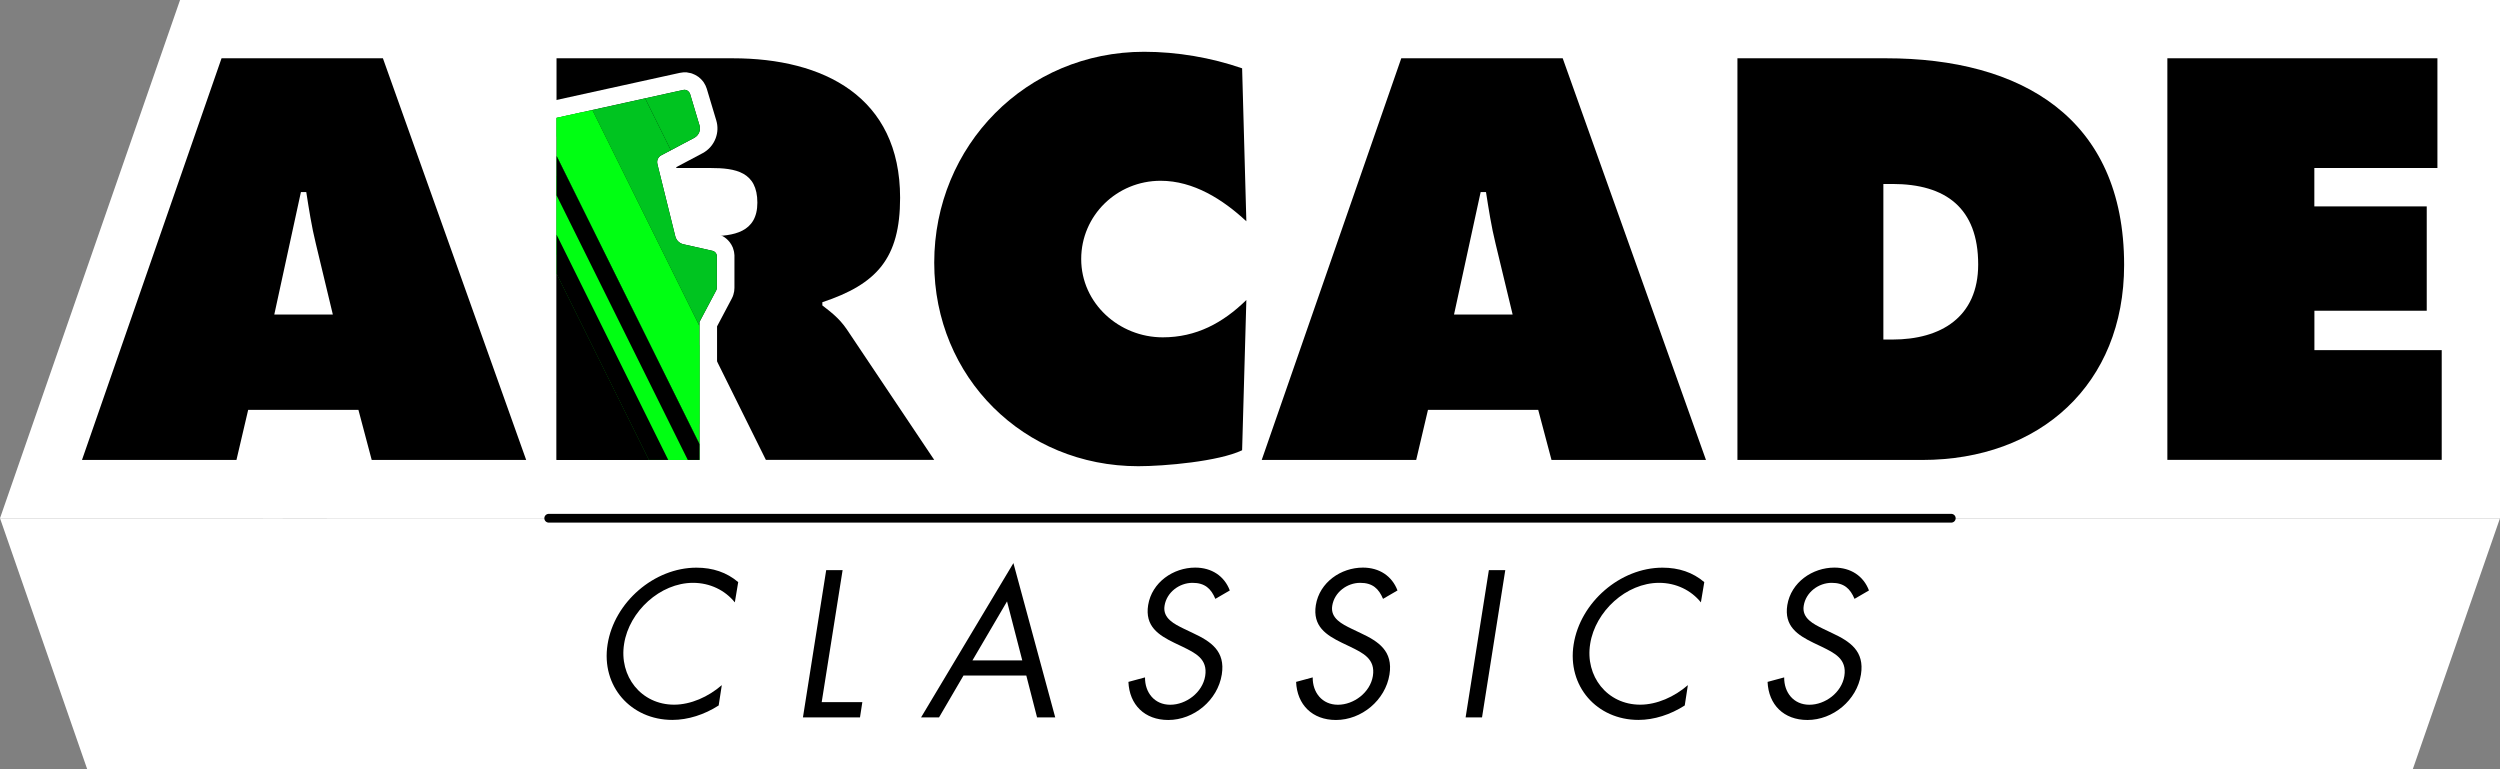<?xml version="1.0" encoding="utf-8"?>
<!-- Generator: Adobe Illustrator 26.0.3, SVG Export Plug-In . SVG Version: 6.00 Build 0)  -->
<svg version="1.1" id="Layer_1" xmlns="http://www.w3.org/2000/svg" xmlns:xlink="http://www.w3.org/1999/xlink" x="0px" y="0px"
	 viewBox="0 0 3839 1181.4" style="enable-background:new 0 0 3839 1181.4;" xml:space="preserve">
<rect x="0" y="0" width="3839" height="1181.4" fill="#808080" stroke="none"/>
<style type="text/css">
	.st0{fill:#FFFFFF;}
	.st1{fill:none;}
	.st2{clip-path:url(#SVGID_00000147942714541906344860000001839032076164356532_);fill:#00FF12;}
	.st3{clip-path:url(#SVGID_00000117658089937635759820000004712836955008785815_);fill:#00C420;}
	.st4{clip-path:url(#SVGID_00000093877051571321677830000013180327938150677146_);fill:#00C420;}
	.st5{clip-path:url(#SVGID_00000159454988815139317300000006229106411933299591_);fill:#00FF12;}
	.st6{clip-path:url(#SVGID_00000021812001609037412520000008536188224285295805_);fill:#00FF12;}
	.st7{clip-path:url(#SVGID_00000106858151423859615610000016823408082518005637_);}
	.st8{fill:#00FF12;}
	.st9{clip-path:url(#SVGID_00000049912906403938503350000006844256209886884789_);}
	.st10{clip-path:url(#SVGID_00000040546047385343872470000001844442672968654761_);}
	.st11{fill:none;stroke:#000000;stroke-width:13.426;stroke-linecap:round;stroke-linejoin:round;stroke-miterlimit:10;}
</style>
<g>
	<rect x="403.9" class="st0" width="3435.1" height="795.8"/>
	<polygon class="st0" points="502,795.8 481.6,718.9 452,718.9 434,795.8 0,795.8 276.5,0 651.1,0 935,795.8 	"/>
	<path d="M3328.2,89.5h414.7V258h-189v58.9h172.6v160.3H3554v60.5h195.5v168.5h-421.3V89.5z"/>
	<path d="M363.1,706.3H125.9L340.2,89.5H588l220,616.8H570.8l-20.4-76.9H381.1L363.1,706.3z M511.1,483L485,374.2
		c-6.5-26.2-10.6-53.2-14.7-79.3h-8.2L421.2,483H511.1z"/>
	<path d="M2174.7,706.3h-237.2l214.3-616.8h247.9l220,616.8h-237.2l-20.4-76.9h-169.3L2174.7,706.3z M2322.8,483l-26.2-108.8
		c-6.5-26.2-10.6-53.2-14.7-79.3h-8.2L2232.8,483H2322.8z"/>
	<path d="M1913.9,339.8c-36-33.5-81-62.2-131.7-62.2c-67.1,0-121.9,53.2-121.9,120.2c0,67.9,58.1,120.2,125.2,120.2
		c51.5,0,92.4-22.1,128.4-57.3l-6.5,230.7c-36,17.2-119.4,24.5-159.5,24.5c-175.9,0-313.3-136.6-313.3-312.5
		c0-180,141.5-323.9,322.3-323.9c50.7,0,103.1,9,150.5,25.4L1913.9,339.8z"/>
	<path d="M854.6,89.5h270.8c139.1,0,256.8,58.9,256.8,214.3c0,93.3-36,132.5-119.4,160.3v4.9c11.4,9,25.4,18.8,37.6,36.8
		l134.2,200.4h-258.5l-98.2-198h-4.1v198H854.6V89.5z"/>
	<g>
		<path class="st0" d="M1046.3,154.9l12.6,42.2c0.1,0.2,0,0.5-0.2,0.6l-50.8,27c-11.2,5.9-16.8,18.6-13.8,30.9l27.5,111.2
			c3,12,12.3,21.1,24.3,23.8l39.1,8.8v40.9l-23.7,44.7c-2,3.7-3,7.8-3,12v193.6H870.4v-497L1046.3,154.9 M1051.4,137.9
			c-0.6,0-1.2,0.1-1.8,0.2L854.7,181v525.3h219.4V496.9c0-1.6,0.4-3.2,1.2-4.6l24.5-46.3c0.6-1.2,1-2.6,1-3.9v-48.6
			c0-3.9-2.7-7.3-6.5-8.2l-44.8-10.1c-6.2-1.4-11-6.1-12.5-12.2l-27.5-111.2c-1.3-5.2,1.1-10.7,5.9-13.2l50.8-27
			c6.8-3.6,10.2-11.6,7.9-19l-14.6-48.7C1058.4,140.3,1055,137.9,1051.4,137.9L1051.4,137.9z"/>
	</g>
	<path class="st0" d="M827.8,733.1V159.4l216-47.5c1.6-0.3,3.2-0.6,4.9-0.7l0.8-0.1h5.1l1.3,0.3c1.6,0.2,3.1,0.5,4.7,0.9l0.8,0.2
		l1.5,0.5c2.9,1,5.8,2.5,8.6,4.4l0.6,0.4l1,0.7c2.5,2,4.8,4.3,6.7,6.8l0.6,0.9l0.6,0.9c1.9,2.9,3.3,5.9,4.3,9.1l14.6,48.7
		c2.7,9,2.4,18.4-0.9,27.3c-3.7,10-10.9,18.2-20.2,23.1l-40.4,21.4l23.2,93.6l38.7,8.7c11,2.5,20.1,10,24.6,20.3l0.3,0.6l0.5,1.5
		c0.4,1.1,0.7,2.2,1,3.4l0.3,1.1l0.3,1.7c0.2,1.2,0.3,2.3,0.4,3.5l0.1,0.7v50.3c0,3.4-0.5,6.8-1.6,10.3c-0.5,1.7-1.2,3.8-2.6,6.3
		l-22.5,42.5v232H827.8V733.1z"/>
	<path class="st0" d="M1058.3,141.7c-0.1-0.1-0.1-0.2-0.2-0.3c-0.5-0.6-1-1.2-1.6-1.6c-0.1-0.1-0.2-0.2-0.4-0.3
		c-0.6-0.4-1.3-0.8-2-1.1c-0.1,0-0.2,0-0.3-0.1c-0.7-0.2-1.5-0.3-2.3-0.4c-0.1,0-0.1,0-0.2,0h-0.1c-0.6,0-1.1,0.1-1.7,0.2l-11.1,2.4
		L854.7,181v525.3h219.2h0.2V494.4l25.7-48.5c0.3-0.5,0.4-1,0.6-1.5c0.2-0.8,0.4-1.6,0.4-2.4v-48.6v-0.1c0-0.5,0-0.9-0.1-1.3
		c0-0.1,0-0.1-0.1-0.2c-0.1-0.4-0.2-0.8-0.3-1.2c0,0,0,0,0-0.1c-1-2.6-3.2-4.6-6-5.3l-44.8-10.1c-6.2-1.4-11-6.1-12.5-12.2L1011,258
		l0,0l-1.5-6.3c-1.3-5.2,1.1-10.7,5.9-13.2l42.3-22.4l8.5-4.5c3.6-1.9,6.2-5.1,7.6-8.7c1.2-3.2,1.4-6.8,0.4-10.3l-1.5-4.9
		l-13.1-43.8C1059.2,143.1,1058.8,142.3,1058.3,141.7z"/>
	<path class="st1" d="M1051.4,137.9c-0.6,0-1.2,0.1-1.8,0.2L854.7,181v525.3h219.4V494.4l25.7-48.5c0.6-1.2,1-2.6,1-3.9v-48.6
		c0-3.9-2.7-7.3-6.5-8.2l-44.8-10.1c-6.2-1.4-11-6.1-12.5-12.2l-27.5-111.2c-1.3-5.2,1.1-10.7,5.9-13.2l50.8-27
		c6.8-3.6,10.2-11.6,7.9-19l-14.6-48.7C1058.4,140.3,1055,137.9,1051.4,137.9L1051.4,137.9z"/>
	<path class="st0" d="M1055.3,362.7h34.1c36.8,0,73.6-5.7,73.6-51.5c0-47.4-33.5-53.2-72-53.2h-59.5L1055.3,362.7z"/>
	<g>
		<g>
			<path id="SVGID_71_" d="M1058.3,141.7c-0.1-0.1-0.1-0.2-0.2-0.3c-0.5-0.6-1-1.2-1.6-1.6c-0.1-0.1-0.2-0.2-0.4-0.3
				c-0.6-0.4-1.3-0.8-2-1.1c-0.1,0-0.2,0-0.3-0.1c-0.7-0.2-1.5-0.3-2.3-0.4c-0.1,0-0.1,0-0.2,0h-0.1c-0.6,0-1.1,0.1-1.7,0.2
				l-11.1,2.4L854.7,181v525.3h219.2h0.2V494.4l25.7-48.5c0.3-0.5,0.4-1,0.6-1.5c0.2-0.8,0.4-1.6,0.4-2.4v-48.6v-0.1
				c0-0.5,0-0.9-0.1-1.3c0-0.1,0-0.1-0.1-0.2c-0.1-0.4-0.2-0.8-0.3-1.2c0,0,0,0,0-0.1c-1-2.6-3.2-4.6-6-5.3l-44.8-10.1
				c-6.2-1.4-11-6.1-12.5-12.2L1011,258l0,0l-1.5-6.3c-1.3-5.2,1.1-10.7,5.9-13.2l42.3-22.4l8.5-4.5c3.6-1.9,6.2-5.1,7.6-8.7
				c1.2-3.2,1.4-6.8,0.4-10.3l-1.5-4.9l-13.1-43.8C1059.2,143.1,1058.8,142.3,1058.3,141.7z"/>
		</g>
		<g>
			<defs>
				<path id="SVGID_1_" d="M1058.3,141.7c-0.1-0.1-0.1-0.2-0.2-0.3c-0.5-0.6-1-1.2-1.6-1.6c-0.1-0.1-0.2-0.2-0.4-0.3
					c-0.6-0.4-1.3-0.8-2-1.1c-0.1,0-0.2,0-0.3-0.1c-0.7-0.2-1.5-0.3-2.3-0.4c-0.1,0-0.1,0-0.2,0h-0.1c-0.6,0-1.1,0.1-1.7,0.2
					l-11.1,2.4L854.7,181v525.3h219.2h0.2V494.4l25.7-48.5c0.3-0.5,0.4-1,0.6-1.5c0.2-0.8,0.4-1.6,0.4-2.4v-48.6v-0.1
					c0-0.5,0-0.9-0.1-1.3c0-0.1,0-0.1-0.1-0.2c-0.1-0.4-0.2-0.8-0.3-1.2c0,0,0,0,0-0.1c-1-2.6-3.2-4.6-6-5.3l-44.8-10.1
					c-6.2-1.4-11-6.1-12.5-12.2L1011,258l0,0l-1.5-6.3c-1.3-5.2,1.1-10.7,5.9-13.2l42.3-22.4l8.5-4.5c3.6-1.9,6.2-5.1,7.6-8.7
					c1.2-3.2,1.4-6.8,0.4-10.3l-1.5-4.9l-13.1-43.8C1059.2,143.1,1058.8,142.3,1058.3,141.7z"/>
			</defs>
			<clipPath id="SVGID_00000025443574916464577050000004249677578103674268_">
				<use xlink:href="#SVGID_1_"  style="overflow:visible;"/>
			</clipPath>
			<polygon style="clip-path:url(#SVGID_00000025443574916464577050000004249677578103674268_);fill:#00FF12;" points="745.3,-11.4 
				793.4,-35.2 1154.5,692.8 1094.5,692.8 			"/>
		</g>
		<g>
			<defs>
				<path id="SVGID_00000016780980607113774920000016266214972862365321_" d="M1058.3,141.7c-0.1-0.1-0.1-0.2-0.2-0.3
					c-0.5-0.6-1-1.2-1.6-1.6c-0.1-0.1-0.2-0.2-0.4-0.3c-0.6-0.4-1.3-0.8-2-1.1c-0.1,0-0.2,0-0.3-0.1c-0.7-0.2-1.5-0.3-2.3-0.4
					c-0.1,0-0.1,0-0.2,0h-0.1c-0.6,0-1.1,0.1-1.7,0.2l-11.1,2.4L854.7,181v525.3h219.2h0.2V494.4l25.7-48.5c0.3-0.5,0.4-1,0.6-1.5
					c0.2-0.8,0.4-1.6,0.4-2.4v-48.6v-0.1c0-0.5,0-0.9-0.1-1.3c0-0.1,0-0.1-0.1-0.2c-0.1-0.4-0.2-0.8-0.3-1.2c0,0,0,0,0-0.1
					c-1-2.6-3.2-4.6-6-5.3l-44.8-10.1c-6.2-1.4-11-6.1-12.5-12.2L1011,258l0,0l-1.5-6.3c-1.3-5.2,1.1-10.7,5.9-13.2l42.3-22.4
					l8.5-4.5c3.6-1.9,6.2-5.1,7.6-8.7c1.2-3.2,1.4-6.8,0.4-10.3l-1.5-4.9l-13.1-43.8C1059.2,143.1,1058.8,142.3,1058.3,141.7z"/>
			</defs>
			<clipPath id="SVGID_00000101805789460930513310000009677130551379560347_">
				<use xlink:href="#SVGID_00000016780980607113774920000016266214972862365321_"  style="overflow:visible;"/>
			</clipPath>
			<polygon style="clip-path:url(#SVGID_00000101805789460930513310000009677130551379560347_);fill:#00C420;" points="817.2,-17.4 
				1176.1,706.3 1266,706.3 889.4,-53.2 			"/>
		</g>
		<g>
			<defs>
				<path id="SVGID_00000068645974912733688560000006503016888144624563_" d="M1058.3,141.7c-0.1-0.1-0.1-0.2-0.2-0.3
					c-0.5-0.6-1-1.2-1.6-1.6c-0.1-0.1-0.2-0.2-0.4-0.3c-0.6-0.4-1.3-0.8-2-1.1c-0.1,0-0.2,0-0.3-0.1c-0.7-0.2-1.5-0.3-2.3-0.4
					c-0.1,0-0.1,0-0.2,0h-0.1c-0.6,0-1.1,0.1-1.7,0.2l-11.1,2.4L854.7,181v525.3h219.2h0.2V494.4l25.7-48.5c0.3-0.5,0.4-1,0.6-1.5
					c0.2-0.8,0.4-1.6,0.4-2.4v-48.6v-0.1c0-0.5,0-0.9-0.1-1.3c0-0.1,0-0.1-0.1-0.2c-0.1-0.4-0.2-0.8-0.3-1.2c0,0,0,0,0-0.1
					c-1-2.6-3.2-4.6-6-5.3l-44.8-10.1c-6.2-1.4-11-6.1-12.5-12.2L1011,258l0,0l-1.5-6.3c-1.3-5.2,1.1-10.7,5.9-13.2l42.3-22.4
					l8.5-4.5c3.6-1.9,6.2-5.1,7.6-8.7c1.2-3.2,1.4-6.8,0.4-10.3l-1.5-4.9l-13.1-43.8C1059.2,143.1,1058.8,142.3,1058.3,141.7z"/>
			</defs>
			<clipPath id="SVGID_00000183209289594821241980000000546988246502422195_">
				<use xlink:href="#SVGID_00000068645974912733688560000006503016888144624563_"  style="overflow:visible;"/>
			</clipPath>
			<polygon style="clip-path:url(#SVGID_00000183209289594821241980000000546988246502422195_);fill:#00C420;" points="907.1,-17.4 
				1266,706.3 1355.9,706.3 979.3,-53.2 			"/>
		</g>
		<g>
			<defs>
				<path id="SVGID_00000163062895821638628580000004698689315157809801_" d="M1058.3,141.7c-0.1-0.1-0.1-0.2-0.2-0.3
					c-0.5-0.6-1-1.2-1.6-1.6c-0.1-0.1-0.2-0.2-0.4-0.3c-0.6-0.4-1.3-0.8-2-1.1c-0.1,0-0.2,0-0.3-0.1c-0.7-0.2-1.5-0.3-2.3-0.4
					c-0.1,0-0.1,0-0.2,0h-0.1c-0.6,0-1.1,0.1-1.7,0.2l-11.1,2.4L854.7,181v525.3h219.2h0.2V494.4l25.7-48.5c0.3-0.5,0.4-1,0.6-1.5
					c0.2-0.8,0.4-1.6,0.4-2.4v-48.6v-0.1c0-0.5,0-0.9-0.1-1.3c0-0.1,0-0.1-0.1-0.2c-0.1-0.4-0.2-0.8-0.3-1.2c0,0,0,0,0-0.1
					c-1-2.6-3.2-4.6-6-5.3l-44.8-10.1c-6.2-1.4-11-6.1-12.5-12.2L1011,258l0,0l-1.5-6.3c-1.3-5.2,1.1-10.7,5.9-13.2l42.3-22.4
					l8.5-4.5c3.6-1.9,6.2-5.1,7.6-8.7c1.2-3.2,1.4-6.8,0.4-10.3l-1.5-4.9l-13.1-43.8C1059.2,143.1,1058.8,142.3,1058.3,141.7z"/>
			</defs>
			<clipPath id="SVGID_00000129921758276937461360000018058378486840495541_">
				<use xlink:href="#SVGID_00000163062895821638628580000004698689315157809801_"  style="overflow:visible;"/>
			</clipPath>
			<polygon style="clip-path:url(#SVGID_00000129921758276937461360000018058378486840495541_);fill:#00FF12;" points="727.3,-17.4 
				1086.2,706.3 1176.1,706.3 799.5,-53.2 			"/>
		</g>
		<g>
			<defs>
				<path id="SVGID_00000012469103758115585960000011932435732925178764_" d="M1058.3,141.7c-0.1-0.1-0.1-0.2-0.2-0.3
					c-0.5-0.6-1-1.2-1.6-1.6c-0.1-0.1-0.2-0.2-0.4-0.3c-0.6-0.4-1.3-0.8-2-1.1c-0.1,0-0.2,0-0.3-0.1c-0.7-0.2-1.5-0.3-2.3-0.4
					c-0.1,0-0.1,0-0.2,0h-0.1c-0.6,0-1.1,0.1-1.7,0.2l-11.1,2.4L854.7,181v525.3h219.2h0.2V494.4l25.7-48.5c0.3-0.5,0.4-1,0.6-1.5
					c0.2-0.8,0.4-1.6,0.4-2.4v-48.6v-0.1c0-0.5,0-0.9-0.1-1.3c0-0.1,0-0.1-0.1-0.2c-0.1-0.4-0.2-0.8-0.3-1.2c0,0,0,0,0-0.1
					c-1-2.6-3.2-4.6-6-5.3l-44.8-10.1c-6.2-1.4-11-6.1-12.5-12.2L1011,258l0,0l-1.5-6.3c-1.3-5.2,1.1-10.7,5.9-13.2l42.3-22.4
					l8.5-4.5c3.6-1.9,6.2-5.1,7.6-8.7c1.2-3.2,1.4-6.8,0.4-10.3l-1.5-4.9l-13.1-43.8C1059.2,143.1,1058.8,142.3,1058.3,141.7z"/>
			</defs>
			<clipPath id="SVGID_00000139993685902606493190000001223774670227560322_">
				<use xlink:href="#SVGID_00000012469103758115585960000011932435732925178764_"  style="overflow:visible;"/>
			</clipPath>
			<polygon style="clip-path:url(#SVGID_00000139993685902606493190000001223774670227560322_);fill:#00FF12;" points="637.4,-17.4 
				996.3,706.3 1086.2,706.3 709.6,-53.2 			"/>
		</g>
		<g>
			<defs>
				<path id="SVGID_00000065771123699263243740000004355238662761743253_" d="M1058.3,141.7c-0.1-0.1-0.1-0.2-0.2-0.3
					c-0.5-0.6-1-1.2-1.6-1.6c-0.1-0.1-0.2-0.2-0.4-0.3c-0.6-0.4-1.3-0.8-2-1.1c-0.1,0-0.2,0-0.3-0.1c-0.7-0.2-1.5-0.3-2.3-0.4
					c-0.1,0-0.1,0-0.2,0h-0.1c-0.6,0-1.1,0.1-1.7,0.2l-11.1,2.4L854.7,181v525.3h219.2h0.2V494.4l25.7-48.5c0.3-0.5,0.4-1,0.6-1.5
					c0.2-0.8,0.4-1.6,0.4-2.4v-48.6v-0.1c0-0.5,0-0.9-0.1-1.3c0-0.1,0-0.1-0.1-0.2c-0.1-0.4-0.2-0.8-0.3-1.2c0,0,0,0,0-0.1
					c-1-2.6-3.2-4.6-6-5.3l-44.8-10.1c-6.2-1.4-11-6.1-12.5-12.2L1011,258l0,0l-1.5-6.3c-1.3-5.2,1.1-10.7,5.9-13.2l42.3-22.4
					l8.5-4.5c3.6-1.9,6.2-5.1,7.6-8.7c1.2-3.2,1.4-6.8,0.4-10.3l-1.5-4.9l-13.1-43.8C1059.2,143.1,1058.8,142.3,1058.3,141.7z"/>
			</defs>
			<clipPath id="SVGID_00000076564748650108166190000013381651659411716798_">
				<use xlink:href="#SVGID_00000065771123699263243740000004355238662761743253_"  style="overflow:visible;"/>
			</clipPath>
			<g style="clip-path:url(#SVGID_00000076564748650108166190000013381651659411716798_);">
				<polygon class="st8" points="1042.3,768.8 655.4,-11.4 703.5,-35.2 1102.2,768.8 				"/>
				<path d="M697.4-17.2l383.1,772.6h-30L673.4-5.3L697.4-17.2 M709.6-53.2l-72.2,35.8l396.5,799.6h89.9L709.6-53.2L709.6-53.2z"/>
			</g>
		</g>
		<g>
			<defs>
				<path id="SVGID_00000130633580736152538320000010506239766221983382_" d="M1058.3,141.7c-0.1-0.1-0.1-0.2-0.2-0.3
					c-0.5-0.6-1-1.2-1.6-1.6c-0.1-0.1-0.2-0.2-0.4-0.3c-0.6-0.4-1.3-0.8-2-1.1c-0.1,0-0.2,0-0.3-0.1c-0.7-0.2-1.5-0.3-2.3-0.4
					c-0.1,0-0.1,0-0.2,0h-0.1c-0.6,0-1.1,0.1-1.7,0.2l-11.1,2.4L854.7,181v525.3h219.2h0.2V494.4l25.7-48.5c0.3-0.5,0.4-1,0.6-1.5
					c0.2-0.8,0.4-1.6,0.4-2.4v-48.6v-0.1c0-0.5,0-0.9-0.1-1.3c0-0.1,0-0.1-0.1-0.2c-0.1-0.4-0.2-0.8-0.3-1.2c0,0,0,0,0-0.1
					c-1-2.6-3.2-4.6-6-5.3l-44.8-10.1c-6.2-1.4-11-6.1-12.5-12.2L1011,258l0,0l-1.5-6.3c-1.3-5.2,1.1-10.7,5.9-13.2l42.3-22.4
					l8.5-4.5c3.6-1.9,6.2-5.1,7.6-8.7c1.2-3.2,1.4-6.8,0.4-10.3l-1.5-4.9l-13.1-43.8C1059.2,143.1,1058.8,142.3,1058.3,141.7z"/>
			</defs>
			<clipPath id="SVGID_00000147916033442362220660000006286677354046876848_">
				<use xlink:href="#SVGID_00000130633580736152538320000010506239766221983382_"  style="overflow:visible;"/>
			</clipPath>
			<polygon style="clip-path:url(#SVGID_00000147916033442362220660000006286677354046876848_);" points="547.5,-17.4 906.4,706.3 
				996.3,706.3 619.7,-53.2 			"/>
		</g>
		<g>
			<defs>
				<path id="SVGID_00000077288418643014685250000001954690251227296918_" d="M1058.3,141.7c-0.1-0.1-0.1-0.2-0.2-0.3
					c-0.5-0.6-1-1.2-1.6-1.6c-0.1-0.1-0.2-0.2-0.4-0.3c-0.6-0.4-1.3-0.8-2-1.1c-0.1,0-0.2,0-0.3-0.1c-0.7-0.2-1.5-0.3-2.3-0.4
					c-0.1,0-0.1,0-0.2,0h-0.1c-0.6,0-1.1,0.1-1.7,0.2l-11.1,2.4L854.7,181v525.3h219.2h0.2V494.4l25.7-48.5c0.3-0.5,0.4-1,0.6-1.5
					c0.2-0.8,0.4-1.6,0.4-2.4v-48.6v-0.1c0-0.5,0-0.9-0.1-1.3c0-0.1,0-0.1-0.1-0.2c-0.1-0.4-0.2-0.8-0.3-1.2c0,0,0,0,0-0.1
					c-1-2.6-3.2-4.6-6-5.3l-44.8-10.1c-6.2-1.4-11-6.1-12.5-12.2L1011,258l0,0l-1.5-6.3c-1.3-5.2,1.1-10.7,5.9-13.2l42.3-22.4
					l8.5-4.5c3.6-1.9,6.2-5.1,7.6-8.7c1.2-3.2,1.4-6.8,0.4-10.3l-1.5-4.9l-13.1-43.8C1059.2,143.1,1058.8,142.3,1058.3,141.7z"/>
			</defs>
			<clipPath id="SVGID_00000026860962039618199850000013121235360697907602_">
				<use xlink:href="#SVGID_00000077288418643014685250000001954690251227296918_"  style="overflow:visible;"/>
			</clipPath>
			<polygon style="clip-path:url(#SVGID_00000026860962039618199850000013121235360697907602_);" points="457.6,-17.4 816.5,706.3 
				906.4,706.3 529.8,-53.2 			"/>
		</g>
	</g>
	<g>
		<polygon class="st0" points="134,1181.4 3705,1181.4 3839,795.8 0,795.8 		"/>
		<g>
			<path d="M1128.4,925c-15-18.6-38.1-30-64.2-30c-50.4,0-98,43.8-105.8,93.6c-8.1,49.8,26.1,93.5,76.8,93.5c25.5,0,52.5-12,73.2-30
				l-4.8,31.2c-21.9,14.1-47.1,22.2-71.1,22.2c-63.9,0-109.7-51.9-99.5-116c10.2-64.8,71.7-117.8,136.4-117.8
				c25.2,0,46.5,7.2,64.2,22.2L1128.4,925z"/>
			<path d="M1261.8,1078.2h62.4l-3.6,23.4H1233l35.7-226.1h25.2L1261.8,1078.2z"/>
			<path d="M1479.5,1037.4l-37.5,64.2h-27.6l141.8-236.9l64.2,236.9h-27.9l-16.5-64.2H1479.5z M1546.4,923.5l-53.1,90.6h76.5
				L1546.4,923.5z"/>
			<path d="M1866.3,919.6c-6.6-15.6-15.9-24.6-35.1-24.6c-20.1,0-39.6,14.4-42.9,35.1c-3.3,19.5,15.6,28.5,29.7,35.4l13.8,6.6
				c27.6,12.9,50.1,27.6,44.4,63.6c-6.3,39.6-42.9,69.9-82.2,69.9c-36.3,0-59.7-23.4-61.2-58.5l25.5-6.9c-0.3,23.1,14.4,42,38.7,42
				c24.3,0,49.5-18.6,53.7-44.1c4.2-26.4-15.3-35.4-34.8-45l-12.6-6c-24.6-12-45.3-25.5-40.2-57.9c5.7-35.1,38.7-57.6,72.3-57.6
				c25.2,0,44.7,12.9,53.1,35.1L1866.3,919.6z"/>
			<path d="M2123.8,919.6c-6.6-15.6-15.9-24.6-35.1-24.6c-20.1,0-39.6,14.4-42.9,35.1c-3.3,19.5,15.6,28.5,29.7,35.4l13.8,6.6
				c27.6,12.9,50.1,27.6,44.4,63.6c-6.3,39.6-42.9,69.9-82.2,69.9c-36.3,0-59.7-23.4-61.2-58.5l25.5-6.9c-0.3,23.1,14.4,42,38.7,42
				c24.3,0,49.5-18.6,53.7-44.1c4.2-26.4-15.3-35.4-34.8-45l-12.6-6c-24.6-12-45.3-25.5-40.2-57.9c5.7-35.1,38.7-57.6,72.3-57.6
				c25.2,0,44.7,12.9,53.1,35.1L2123.8,919.6z"/>
			<path d="M2275.8,1101.6h-25.2l35.7-226.1h25.2L2275.8,1101.6z"/>
			<path d="M2611.9,925c-15-18.6-38.1-30-64.2-30c-50.4,0-98,43.8-105.8,93.6c-8.1,49.8,26.1,93.5,76.8,93.5c25.5,0,52.5-12,73.2-30
				l-4.8,31.2c-21.9,14.1-47.1,22.2-71.1,22.2c-63.9,0-109.7-51.9-99.5-116c10.2-64.8,71.7-117.8,136.4-117.8
				c25.2,0,46.5,7.2,64.2,22.2L2611.9,925z"/>
			<path d="M2847.8,919.6c-6.6-15.6-15.9-24.6-35.1-24.6c-20.1,0-39.6,14.4-42.9,35.1c-3.3,19.5,15.6,28.5,29.7,35.4l13.8,6.6
				c27.6,12.9,50.1,27.6,44.4,63.6c-6.3,39.6-42.9,69.9-82.2,69.9c-36.3,0-59.7-23.4-61.2-58.5l25.5-6.9c-0.3,23.1,14.4,42,38.7,42
				s49.5-18.6,53.7-44.1c4.2-26.4-15.3-35.4-34.8-45l-12.6-6c-24.6-12-45.3-25.5-40.2-57.9c5.7-35.1,38.7-57.6,72.3-57.6
				c25.2,0,44.7,12.9,53.1,35.1L2847.8,919.6z"/>
		</g>
	</g>
	<g>
		<path d="M3261.8,406.9c0-226.6-158.7-317.4-365.6-317.4H2668v616.8h283.8C3132.6,706.3,3261.8,590.1,3261.8,406.9z"/>
		<g>
			<path class="st0" d="M2906,282.5h-13.9v238.9h13.9c74.4,0,131.7-34.4,131.7-115.3C3037.7,319.4,2987.8,282.5,2906,282.5z"/>
		</g>
	</g>
	<line class="st11" x1="842.6" y1="795.8" x2="2996.4" y2="795.8"/>
</g>
</svg>
